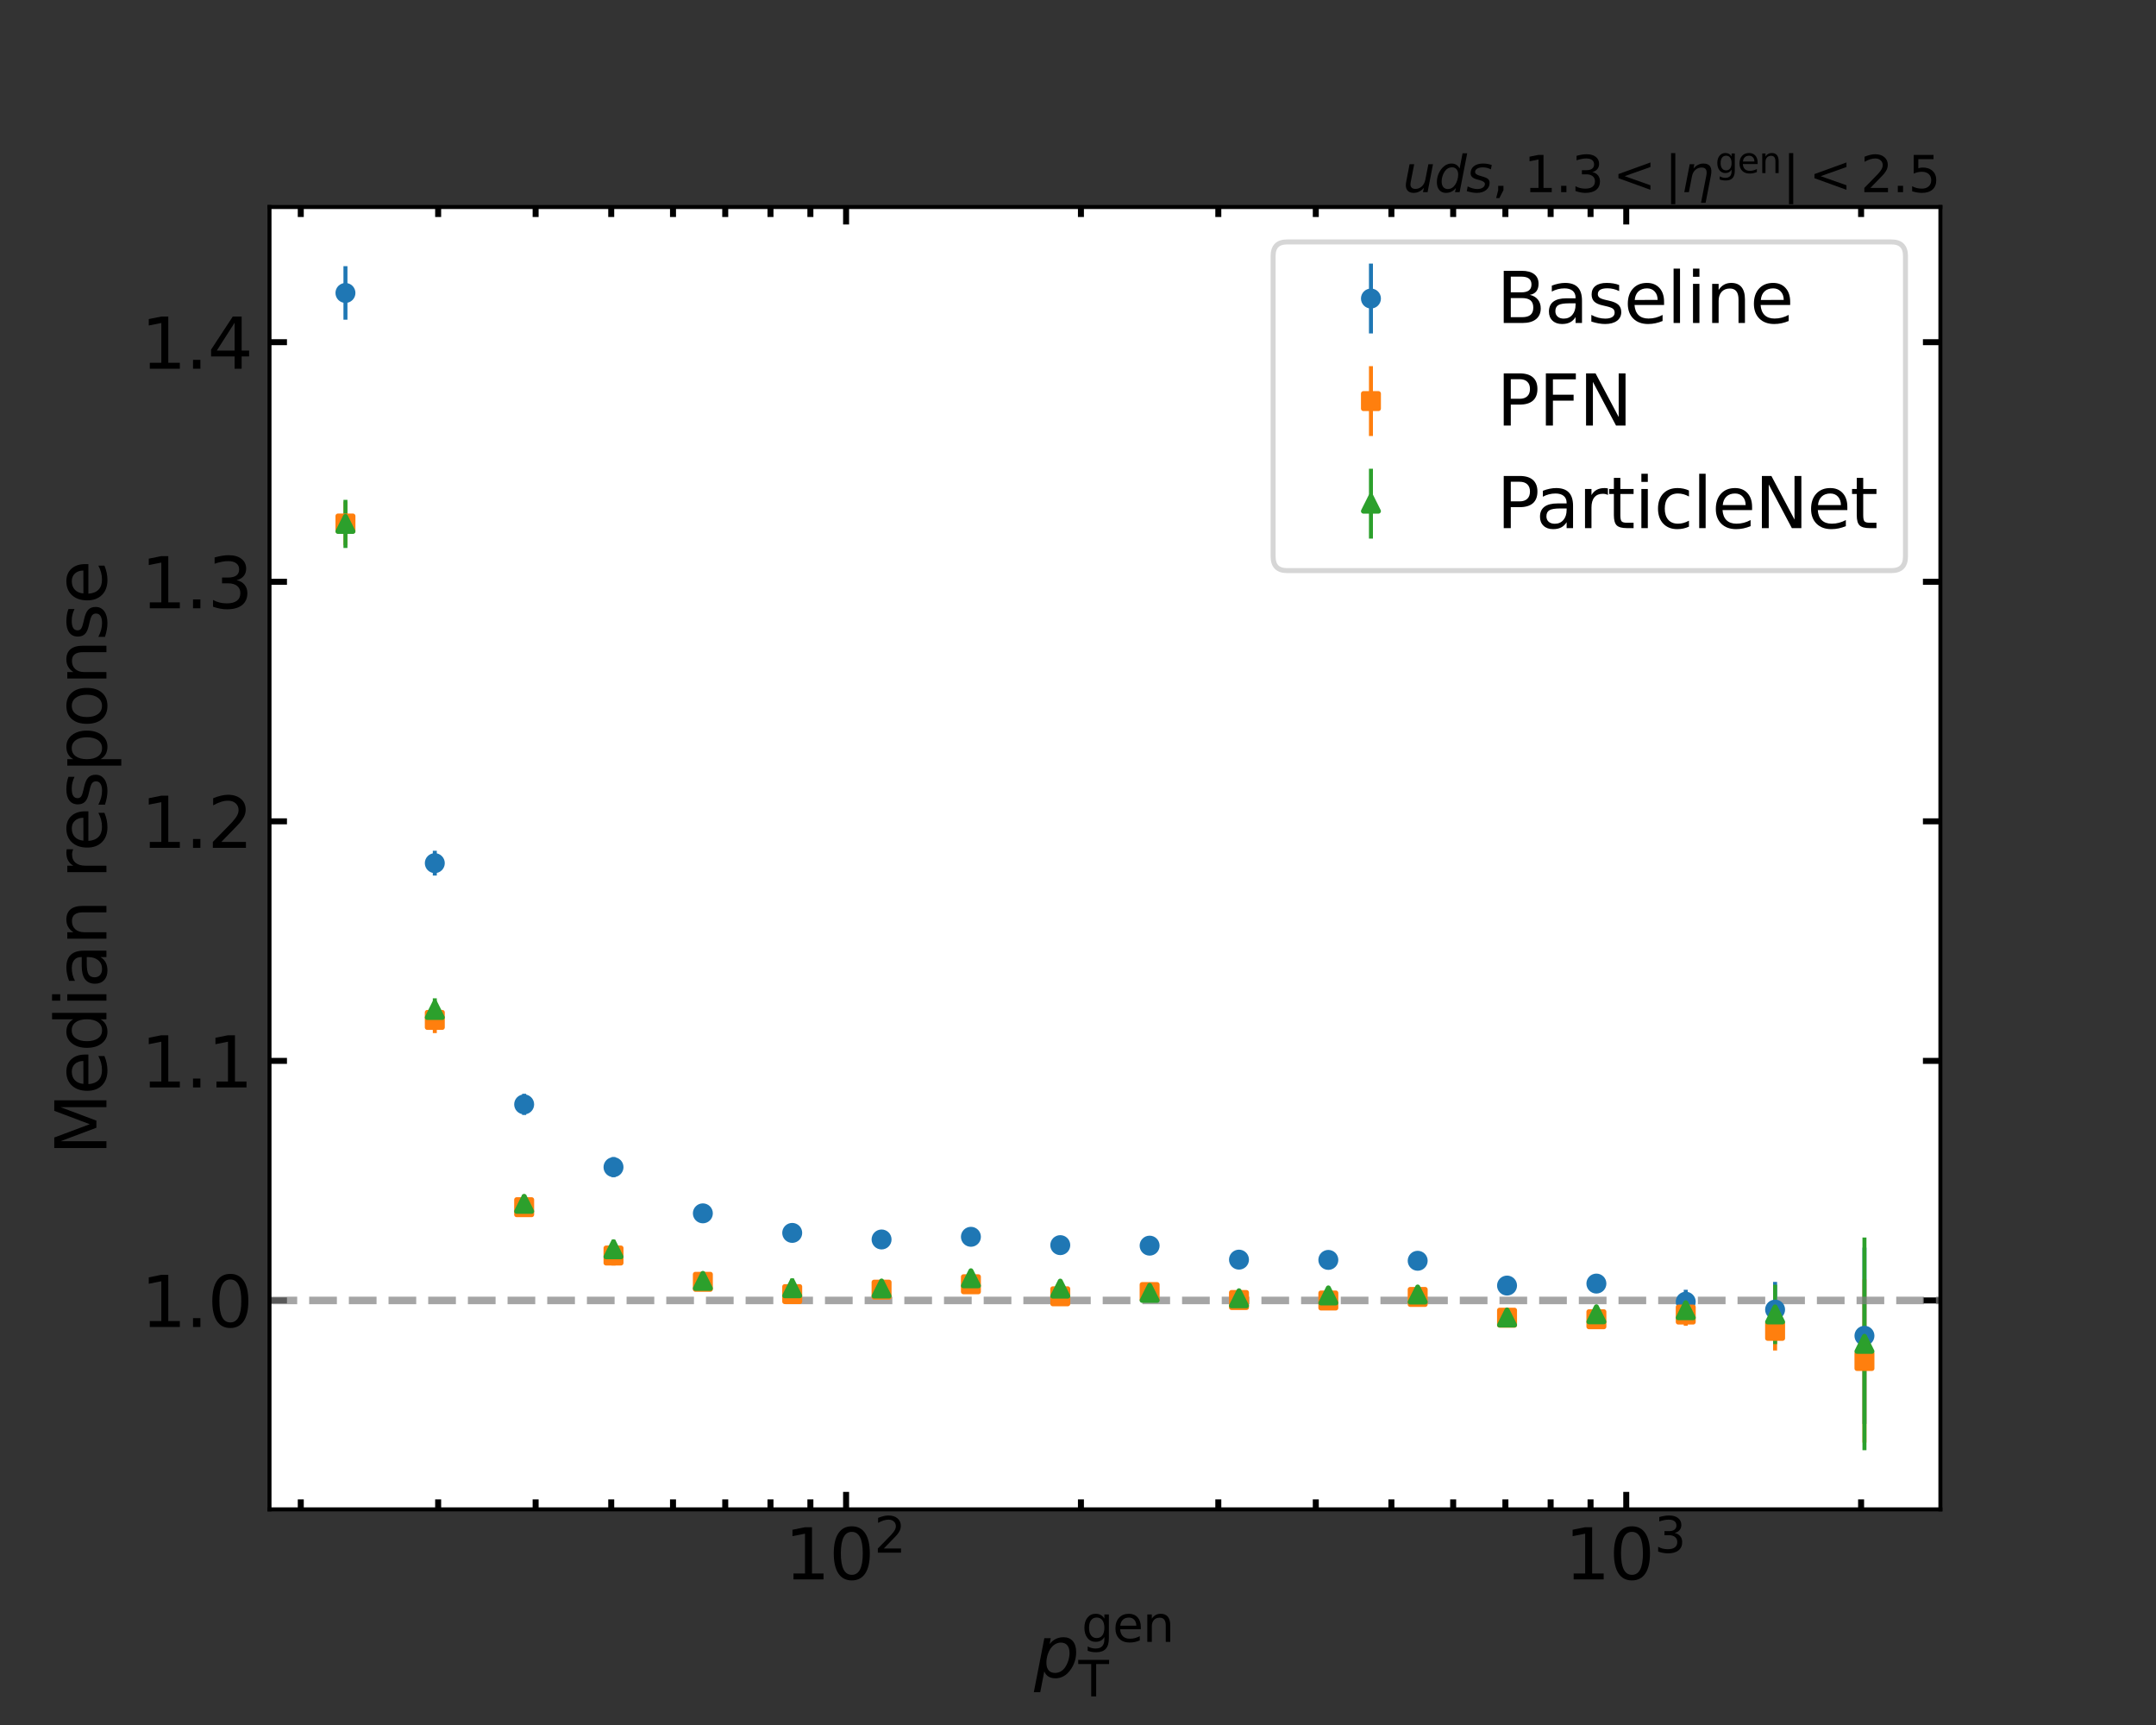 <?xml version="1.0" encoding="utf-8" standalone="no"?>
<!DOCTYPE svg PUBLIC "-//W3C//DTD SVG 1.1//EN"
  "http://www.w3.org/Graphics/SVG/1.1/DTD/svg11.dtd">
<svg xmlns:xlink="http://www.w3.org/1999/xlink" width="432pt" height="345.6pt" viewBox="0 0 432 345.6" xmlns="http://www.w3.org/2000/svg" version="1.1">
 <rect x="0" y="0" width="432" height="345.6" fill="#333333" stroke="none"/>
 <defs>
  <style type="text/css">*{stroke-linejoin: round; stroke-linecap: butt}</style>
 </defs>
 <g id="figure_1">
  <g id="patch_1">
   <path d="M 0 345.6 
L 432 345.6 
L 432 0 
L 0 0 
L 0 345.6 
z
" style="fill: none"/>
  </g>
  <g id="axes_1">
   <g id="patch_2">
    <path d="M 54 302.4 
L 388.8 302.4 
L 388.8 41.472 
L 54 41.472 
z
" style="fill: #ffffff"/>
   </g>
   <g id="matplotlib.axis_1">
    <g id="xtick_1">
     <g id="line2d_1">
      <defs>
       <path id="mab5af9b2ef" d="M 0 0 
L 0 -3.5 
" style="stroke: #000000; stroke-width: 1.2"/>
      </defs>
      <g>
       <use xlink:href="#mab5af9b2ef" x="169.531" y="302.4" style="stroke: #000000; stroke-width: 1.2"/>
      </g>
     </g>
     <g id="line2d_2">
      <defs>
       <path id="me9431f460a" d="M 0 0 
L 0 3.5 
" style="stroke: #000000; stroke-width: 1.2"/>
      </defs>
      <g>
       <use xlink:href="#me9431f460a" x="169.531" y="41.472" style="stroke: #000000; stroke-width: 1.2"/>
      </g>
     </g>
     <g id="text_1">
      <!-- $\mathdefault{10^{2}}$ -->
      <g transform="translate(157.211 316.538)scale(0.14 -0.14)">
       <defs>
        <path id="DejaVuSans-31" d="M 794 531 
L 1825 531 
L 1825 4091 
L 703 3866 
L 703 4441 
L 1819 4666 
L 2450 4666 
L 2450 531 
L 3481 531 
L 3481 0 
L 794 0 
L 794 531 
z
" transform="scale(0.016)"/>
        <path id="DejaVuSans-30" d="M 2034 4250 
Q 1547 4250 1301 3770 
Q 1056 3291 1056 2328 
Q 1056 1369 1301 889 
Q 1547 409 2034 409 
Q 2525 409 2770 889 
Q 3016 1369 3016 2328 
Q 3016 3291 2770 3770 
Q 2525 4250 2034 4250 
z
M 2034 4750 
Q 2819 4750 3233 4129 
Q 3647 3509 3647 2328 
Q 3647 1150 3233 529 
Q 2819 -91 2034 -91 
Q 1250 -91 836 529 
Q 422 1150 422 2328 
Q 422 3509 836 4129 
Q 1250 4750 2034 4750 
z
" transform="scale(0.016)"/>
        <path id="DejaVuSans-32" d="M 1228 531 
L 3431 531 
L 3431 0 
L 469 0 
L 469 531 
Q 828 903 1448 1529 
Q 2069 2156 2228 2338 
Q 2531 2678 2651 2914 
Q 2772 3150 2772 3378 
Q 2772 3750 2511 3984 
Q 2250 4219 1831 4219 
Q 1534 4219 1204 4116 
Q 875 4013 500 3803 
L 500 4441 
Q 881 4594 1212 4672 
Q 1544 4750 1819 4750 
Q 2544 4750 2975 4387 
Q 3406 4025 3406 3419 
Q 3406 3131 3298 2873 
Q 3191 2616 2906 2266 
Q 2828 2175 2409 1742 
Q 1991 1309 1228 531 
z
" transform="scale(0.016)"/>
       </defs>
       <use xlink:href="#DejaVuSans-31" transform="translate(0 0.766)"/>
       <use xlink:href="#DejaVuSans-30" transform="translate(63.623 0.766)"/>
       <use xlink:href="#DejaVuSans-32" transform="translate(128.203 39.047)scale(0.7)"/>
      </g>
     </g>
    </g>
    <g id="xtick_2">
     <g id="line2d_3">
      <g>
       <use xlink:href="#mab5af9b2ef" x="325.853" y="302.4" style="stroke: #000000; stroke-width: 1.2"/>
      </g>
     </g>
     <g id="line2d_4">
      <g>
       <use xlink:href="#me9431f460a" x="325.853" y="41.472" style="stroke: #000000; stroke-width: 1.2"/>
      </g>
     </g>
     <g id="text_2">
      <!-- $\mathdefault{10^{3}}$ -->
      <g transform="translate(313.533 316.538)scale(0.14 -0.14)">
       <defs>
        <path id="DejaVuSans-33" d="M 2597 2516 
Q 3050 2419 3304 2112 
Q 3559 1806 3559 1356 
Q 3559 666 3084 287 
Q 2609 -91 1734 -91 
Q 1441 -91 1130 -33 
Q 819 25 488 141 
L 488 750 
Q 750 597 1062 519 
Q 1375 441 1716 441 
Q 2309 441 2620 675 
Q 2931 909 2931 1356 
Q 2931 1769 2642 2001 
Q 2353 2234 1838 2234 
L 1294 2234 
L 1294 2753 
L 1863 2753 
Q 2328 2753 2575 2939 
Q 2822 3125 2822 3475 
Q 2822 3834 2567 4026 
Q 2313 4219 1838 4219 
Q 1578 4219 1281 4162 
Q 984 4106 628 3988 
L 628 4550 
Q 988 4650 1302 4700 
Q 1616 4750 1894 4750 
Q 2613 4750 3031 4423 
Q 3450 4097 3450 3541 
Q 3450 3153 3228 2886 
Q 3006 2619 2597 2516 
z
" transform="scale(0.016)"/>
       </defs>
       <use xlink:href="#DejaVuSans-31" transform="translate(0 0.766)"/>
       <use xlink:href="#DejaVuSans-30" transform="translate(63.623 0.766)"/>
       <use xlink:href="#DejaVuSans-33" transform="translate(128.203 39.047)scale(0.7)"/>
      </g>
     </g>
    </g>
    <g id="xtick_3">
     <g id="line2d_5">
      <defs>
       <path id="m646276a55e" d="M 0 0 
L 0 -2 
" style="stroke: #000000; stroke-width: 1.2"/>
      </defs>
      <g>
       <use xlink:href="#m646276a55e" x="60.266" y="302.4" style="stroke: #000000; stroke-width: 1.2"/>
      </g>
     </g>
     <g id="line2d_6">
      <defs>
       <path id="mfd177295c5" d="M 0 0 
L 0 2 
" style="stroke: #000000; stroke-width: 1.2"/>
      </defs>
      <g>
       <use xlink:href="#mfd177295c5" x="60.266" y="41.472" style="stroke: #000000; stroke-width: 1.2"/>
      </g>
     </g>
    </g>
    <g id="xtick_4">
     <g id="line2d_7">
      <g>
       <use xlink:href="#m646276a55e" x="87.793" y="302.4" style="stroke: #000000; stroke-width: 1.2"/>
      </g>
     </g>
     <g id="line2d_8">
      <g>
       <use xlink:href="#mfd177295c5" x="87.793" y="41.472" style="stroke: #000000; stroke-width: 1.2"/>
      </g>
     </g>
    </g>
    <g id="xtick_5">
     <g id="line2d_9">
      <g>
       <use xlink:href="#m646276a55e" x="107.324" y="302.4" style="stroke: #000000; stroke-width: 1.2"/>
      </g>
     </g>
     <g id="line2d_10">
      <g>
       <use xlink:href="#mfd177295c5" x="107.324" y="41.472" style="stroke: #000000; stroke-width: 1.2"/>
      </g>
     </g>
    </g>
    <g id="xtick_6">
     <g id="line2d_11">
      <g>
       <use xlink:href="#m646276a55e" x="122.473" y="302.4" style="stroke: #000000; stroke-width: 1.2"/>
      </g>
     </g>
     <g id="line2d_12">
      <g>
       <use xlink:href="#mfd177295c5" x="122.473" y="41.472" style="stroke: #000000; stroke-width: 1.2"/>
      </g>
     </g>
    </g>
    <g id="xtick_7">
     <g id="line2d_13">
      <g>
       <use xlink:href="#m646276a55e" x="134.851" y="302.4" style="stroke: #000000; stroke-width: 1.2"/>
      </g>
     </g>
     <g id="line2d_14">
      <g>
       <use xlink:href="#mfd177295c5" x="134.851" y="41.472" style="stroke: #000000; stroke-width: 1.2"/>
      </g>
     </g>
    </g>
    <g id="xtick_8">
     <g id="line2d_15">
      <g>
       <use xlink:href="#m646276a55e" x="145.316" y="302.4" style="stroke: #000000; stroke-width: 1.2"/>
      </g>
     </g>
     <g id="line2d_16">
      <g>
       <use xlink:href="#mfd177295c5" x="145.316" y="41.472" style="stroke: #000000; stroke-width: 1.2"/>
      </g>
     </g>
    </g>
    <g id="xtick_9">
     <g id="line2d_17">
      <g>
       <use xlink:href="#m646276a55e" x="154.382" y="302.4" style="stroke: #000000; stroke-width: 1.2"/>
      </g>
     </g>
     <g id="line2d_18">
      <g>
       <use xlink:href="#mfd177295c5" x="154.382" y="41.472" style="stroke: #000000; stroke-width: 1.2"/>
      </g>
     </g>
    </g>
    <g id="xtick_10">
     <g id="line2d_19">
      <g>
       <use xlink:href="#m646276a55e" x="162.378" y="302.4" style="stroke: #000000; stroke-width: 1.2"/>
      </g>
     </g>
     <g id="line2d_20">
      <g>
       <use xlink:href="#mfd177295c5" x="162.378" y="41.472" style="stroke: #000000; stroke-width: 1.2"/>
      </g>
     </g>
    </g>
    <g id="xtick_11">
     <g id="line2d_21">
      <g>
       <use xlink:href="#m646276a55e" x="216.588" y="302.4" style="stroke: #000000; stroke-width: 1.2"/>
      </g>
     </g>
     <g id="line2d_22">
      <g>
       <use xlink:href="#mfd177295c5" x="216.588" y="41.472" style="stroke: #000000; stroke-width: 1.2"/>
      </g>
     </g>
    </g>
    <g id="xtick_12">
     <g id="line2d_23">
      <g>
       <use xlink:href="#m646276a55e" x="244.115" y="302.4" style="stroke: #000000; stroke-width: 1.2"/>
      </g>
     </g>
     <g id="line2d_24">
      <g>
       <use xlink:href="#mfd177295c5" x="244.115" y="41.472" style="stroke: #000000; stroke-width: 1.2"/>
      </g>
     </g>
    </g>
    <g id="xtick_13">
     <g id="line2d_25">
      <g>
       <use xlink:href="#m646276a55e" x="263.646" y="302.4" style="stroke: #000000; stroke-width: 1.2"/>
      </g>
     </g>
     <g id="line2d_26">
      <g>
       <use xlink:href="#mfd177295c5" x="263.646" y="41.472" style="stroke: #000000; stroke-width: 1.2"/>
      </g>
     </g>
    </g>
    <g id="xtick_14">
     <g id="line2d_27">
      <g>
       <use xlink:href="#m646276a55e" x="278.795" y="302.4" style="stroke: #000000; stroke-width: 1.2"/>
      </g>
     </g>
     <g id="line2d_28">
      <g>
       <use xlink:href="#mfd177295c5" x="278.795" y="41.472" style="stroke: #000000; stroke-width: 1.2"/>
      </g>
     </g>
    </g>
    <g id="xtick_15">
     <g id="line2d_29">
      <g>
       <use xlink:href="#m646276a55e" x="291.173" y="302.4" style="stroke: #000000; stroke-width: 1.2"/>
      </g>
     </g>
     <g id="line2d_30">
      <g>
       <use xlink:href="#mfd177295c5" x="291.173" y="41.472" style="stroke: #000000; stroke-width: 1.2"/>
      </g>
     </g>
    </g>
    <g id="xtick_16">
     <g id="line2d_31">
      <g>
       <use xlink:href="#m646276a55e" x="301.638" y="302.4" style="stroke: #000000; stroke-width: 1.2"/>
      </g>
     </g>
     <g id="line2d_32">
      <g>
       <use xlink:href="#mfd177295c5" x="301.638" y="41.472" style="stroke: #000000; stroke-width: 1.2"/>
      </g>
     </g>
    </g>
    <g id="xtick_17">
     <g id="line2d_33">
      <g>
       <use xlink:href="#m646276a55e" x="310.704" y="302.4" style="stroke: #000000; stroke-width: 1.2"/>
      </g>
     </g>
     <g id="line2d_34">
      <g>
       <use xlink:href="#mfd177295c5" x="310.704" y="41.472" style="stroke: #000000; stroke-width: 1.2"/>
      </g>
     </g>
    </g>
    <g id="xtick_18">
     <g id="line2d_35">
      <g>
       <use xlink:href="#m646276a55e" x="318.7" y="302.4" style="stroke: #000000; stroke-width: 1.2"/>
      </g>
     </g>
     <g id="line2d_36">
      <g>
       <use xlink:href="#mfd177295c5" x="318.7" y="41.472" style="stroke: #000000; stroke-width: 1.2"/>
      </g>
     </g>
    </g>
    <g id="xtick_19">
     <g id="line2d_37">
      <g>
       <use xlink:href="#m646276a55e" x="372.91" y="302.4" style="stroke: #000000; stroke-width: 1.2"/>
      </g>
     </g>
     <g id="line2d_38">
      <g>
       <use xlink:href="#mfd177295c5" x="372.91" y="41.472" style="stroke: #000000; stroke-width: 1.2"/>
      </g>
     </g>
    </g>
    <g id="text_3">
     <!-- $p_\mathrm{T}^\mathrm{gen}$ -->
     <g transform="translate(207.19 336.049)scale(0.14 -0.14)">
      <defs>
       <path id="DejaVuSans-Oblique-70" d="M 3175 2156 
Q 3175 2616 2975 2859 
Q 2775 3103 2400 3103 
Q 2144 3103 1911 2972 
Q 1678 2841 1497 2591 
Q 1319 2344 1212 1994 
Q 1106 1644 1106 1300 
Q 1106 863 1306 627 
Q 1506 391 1875 391 
Q 2147 391 2380 519 
Q 2613 647 2778 891 
Q 2956 1147 3065 1494 
Q 3175 1841 3175 2156 
z
M 1394 2969 
Q 1625 3272 1939 3428 
Q 2253 3584 2638 3584 
Q 3175 3584 3472 3232 
Q 3769 2881 3769 2247 
Q 3769 1728 3584 1258 
Q 3400 788 3053 416 
Q 2822 169 2531 39 
Q 2241 -91 1919 -91 
Q 1547 -91 1294 64 
Q 1041 219 916 525 
L 556 -1331 
L -19 -1331 
L 922 3500 
L 1497 3500 
L 1394 2969 
z
" transform="scale(0.016)"/>
       <path id="DejaVuSans-67" d="M 2906 1791 
Q 2906 2416 2648 2759 
Q 2391 3103 1925 3103 
Q 1463 3103 1205 2759 
Q 947 2416 947 1791 
Q 947 1169 1205 825 
Q 1463 481 1925 481 
Q 2391 481 2648 825 
Q 2906 1169 2906 1791 
z
M 3481 434 
Q 3481 -459 3084 -895 
Q 2688 -1331 1869 -1331 
Q 1566 -1331 1297 -1286 
Q 1028 -1241 775 -1147 
L 775 -588 
Q 1028 -725 1275 -790 
Q 1522 -856 1778 -856 
Q 2344 -856 2625 -561 
Q 2906 -266 2906 331 
L 2906 616 
Q 2728 306 2450 153 
Q 2172 0 1784 0 
Q 1141 0 747 490 
Q 353 981 353 1791 
Q 353 2603 747 3093 
Q 1141 3584 1784 3584 
Q 2172 3584 2450 3431 
Q 2728 3278 2906 2969 
L 2906 3500 
L 3481 3500 
L 3481 434 
z
" transform="scale(0.016)"/>
       <path id="DejaVuSans-65" d="M 3597 1894 
L 3597 1613 
L 953 1613 
Q 991 1019 1311 708 
Q 1631 397 2203 397 
Q 2534 397 2845 478 
Q 3156 559 3463 722 
L 3463 178 
Q 3153 47 2828 -22 
Q 2503 -91 2169 -91 
Q 1331 -91 842 396 
Q 353 884 353 1716 
Q 353 2575 817 3079 
Q 1281 3584 2069 3584 
Q 2775 3584 3186 3129 
Q 3597 2675 3597 1894 
z
M 3022 2063 
Q 3016 2534 2758 2815 
Q 2500 3097 2075 3097 
Q 1594 3097 1305 2825 
Q 1016 2553 972 2059 
L 3022 2063 
z
" transform="scale(0.016)"/>
       <path id="DejaVuSans-6e" d="M 3513 2113 
L 3513 0 
L 2938 0 
L 2938 2094 
Q 2938 2591 2744 2837 
Q 2550 3084 2163 3084 
Q 1697 3084 1428 2787 
Q 1159 2491 1159 1978 
L 1159 0 
L 581 0 
L 581 3500 
L 1159 3500 
L 1159 2956 
Q 1366 3272 1645 3428 
Q 1925 3584 2291 3584 
Q 2894 3584 3203 3211 
Q 3513 2838 3513 2113 
z
" transform="scale(0.016)"/>
       <path id="DejaVuSans-54" d="M -19 4666 
L 3928 4666 
L 3928 4134 
L 2272 4134 
L 2272 0 
L 1638 0 
L 1638 4134 
L -19 4134 
L -19 4666 
z
" transform="scale(0.016)"/>
      </defs>
      <use xlink:href="#DejaVuSans-Oblique-70" transform="translate(0 0.052)"/>
      <use xlink:href="#DejaVuSans-67" transform="translate(68.126 50.8)scale(0.7)"/>
      <use xlink:href="#DejaVuSans-65" transform="translate(112.56 50.8)scale(0.7)"/>
      <use xlink:href="#DejaVuSans-6e" transform="translate(155.626 50.8)scale(0.7)"/>
      <use xlink:href="#DejaVuSans-54" transform="translate(63.477 -27.292)scale(0.7)"/>
     </g>
    </g>
   </g>
   <g id="matplotlib.axis_2">
    <g id="ytick_1">
     <g id="line2d_39">
      <defs>
       <path id="m4b237c7f0e" d="M 0 0 
L 3.5 0 
" style="stroke: #000000; stroke-width: 1.2"/>
      </defs>
      <g>
       <use xlink:href="#m4b237c7f0e" x="54" y="260.542" style="stroke: #000000; stroke-width: 1.2"/>
      </g>
     </g>
     <g id="line2d_40">
      <defs>
       <path id="m163d78e0f8" d="M 0 0 
L -3.5 0 
" style="stroke: #000000; stroke-width: 1.2"/>
      </defs>
      <g>
       <use xlink:href="#m163d78e0f8" x="388.8" y="260.542" style="stroke: #000000; stroke-width: 1.2"/>
      </g>
     </g>
     <g id="text_4">
      <!-- 1.0 -->
      <g transform="translate(28.236 265.861)scale(0.14 -0.14)">
       <defs>
        <path id="DejaVuSans-2e" d="M 684 794 
L 1344 794 
L 1344 0 
L 684 0 
L 684 794 
z
" transform="scale(0.016)"/>
       </defs>
       <use xlink:href="#DejaVuSans-31"/>
       <use xlink:href="#DejaVuSans-2e" x="63.623"/>
       <use xlink:href="#DejaVuSans-30" x="95.41"/>
      </g>
     </g>
    </g>
    <g id="ytick_2">
     <g id="line2d_41">
      <g>
       <use xlink:href="#m4b237c7f0e" x="54" y="212.546" style="stroke: #000000; stroke-width: 1.2"/>
      </g>
     </g>
     <g id="line2d_42">
      <g>
       <use xlink:href="#m163d78e0f8" x="388.8" y="212.546" style="stroke: #000000; stroke-width: 1.2"/>
      </g>
     </g>
     <g id="text_5">
      <!-- 1.1 -->
      <g transform="translate(28.236 217.865)scale(0.14 -0.14)">
       <use xlink:href="#DejaVuSans-31"/>
       <use xlink:href="#DejaVuSans-2e" x="63.623"/>
       <use xlink:href="#DejaVuSans-31" x="95.41"/>
      </g>
     </g>
    </g>
    <g id="ytick_3">
     <g id="line2d_43">
      <g>
       <use xlink:href="#m4b237c7f0e" x="54" y="164.549" style="stroke: #000000; stroke-width: 1.2"/>
      </g>
     </g>
     <g id="line2d_44">
      <g>
       <use xlink:href="#m163d78e0f8" x="388.8" y="164.549" style="stroke: #000000; stroke-width: 1.2"/>
      </g>
     </g>
     <g id="text_6">
      <!-- 1.2 -->
      <g transform="translate(28.236 169.868)scale(0.14 -0.14)">
       <use xlink:href="#DejaVuSans-31"/>
       <use xlink:href="#DejaVuSans-2e" x="63.623"/>
       <use xlink:href="#DejaVuSans-32" x="95.41"/>
      </g>
     </g>
    </g>
    <g id="ytick_4">
     <g id="line2d_45">
      <g>
       <use xlink:href="#m4b237c7f0e" x="54" y="116.553" style="stroke: #000000; stroke-width: 1.2"/>
      </g>
     </g>
     <g id="line2d_46">
      <g>
       <use xlink:href="#m163d78e0f8" x="388.8" y="116.553" style="stroke: #000000; stroke-width: 1.2"/>
      </g>
     </g>
     <g id="text_7">
      <!-- 1.3 -->
      <g transform="translate(28.236 121.872)scale(0.14 -0.14)">
       <use xlink:href="#DejaVuSans-31"/>
       <use xlink:href="#DejaVuSans-2e" x="63.623"/>
       <use xlink:href="#DejaVuSans-33" x="95.41"/>
      </g>
     </g>
    </g>
    <g id="ytick_5">
     <g id="line2d_47">
      <g>
       <use xlink:href="#m4b237c7f0e" x="54" y="68.557" style="stroke: #000000; stroke-width: 1.2"/>
      </g>
     </g>
     <g id="line2d_48">
      <g>
       <use xlink:href="#m163d78e0f8" x="388.8" y="68.557" style="stroke: #000000; stroke-width: 1.2"/>
      </g>
     </g>
     <g id="text_8">
      <!-- 1.4 -->
      <g transform="translate(28.236 73.875)scale(0.14 -0.14)">
       <defs>
        <path id="DejaVuSans-34" d="M 2419 4116 
L 825 1625 
L 2419 1625 
L 2419 4116 
z
M 2253 4666 
L 3047 4666 
L 3047 1625 
L 3713 1625 
L 3713 1100 
L 3047 1100 
L 3047 0 
L 2419 0 
L 2419 1100 
L 313 1100 
L 313 1709 
L 2253 4666 
z
" transform="scale(0.016)"/>
       </defs>
       <use xlink:href="#DejaVuSans-31"/>
       <use xlink:href="#DejaVuSans-2e" x="63.623"/>
       <use xlink:href="#DejaVuSans-34" x="95.41"/>
      </g>
     </g>
    </g>
    <g id="text_9">
     <!-- Median response -->
     <g transform="translate(21.324 231.413)rotate(-90)scale(0.14 -0.14)">
      <defs>
       <path id="DejaVuSans-4d" d="M 628 4666 
L 1569 4666 
L 2759 1491 
L 3956 4666 
L 4897 4666 
L 4897 0 
L 4281 0 
L 4281 4097 
L 3078 897 
L 2444 897 
L 1241 4097 
L 1241 0 
L 628 0 
L 628 4666 
z
" transform="scale(0.016)"/>
       <path id="DejaVuSans-64" d="M 2906 2969 
L 2906 4863 
L 3481 4863 
L 3481 0 
L 2906 0 
L 2906 525 
Q 2725 213 2448 61 
Q 2172 -91 1784 -91 
Q 1150 -91 751 415 
Q 353 922 353 1747 
Q 353 2572 751 3078 
Q 1150 3584 1784 3584 
Q 2172 3584 2448 3432 
Q 2725 3281 2906 2969 
z
M 947 1747 
Q 947 1113 1208 752 
Q 1469 391 1925 391 
Q 2381 391 2643 752 
Q 2906 1113 2906 1747 
Q 2906 2381 2643 2742 
Q 2381 3103 1925 3103 
Q 1469 3103 1208 2742 
Q 947 2381 947 1747 
z
" transform="scale(0.016)"/>
       <path id="DejaVuSans-69" d="M 603 3500 
L 1178 3500 
L 1178 0 
L 603 0 
L 603 3500 
z
M 603 4863 
L 1178 4863 
L 1178 4134 
L 603 4134 
L 603 4863 
z
" transform="scale(0.016)"/>
       <path id="DejaVuSans-61" d="M 2194 1759 
Q 1497 1759 1228 1600 
Q 959 1441 959 1056 
Q 959 750 1161 570 
Q 1363 391 1709 391 
Q 2188 391 2477 730 
Q 2766 1069 2766 1631 
L 2766 1759 
L 2194 1759 
z
M 3341 1997 
L 3341 0 
L 2766 0 
L 2766 531 
Q 2569 213 2275 61 
Q 1981 -91 1556 -91 
Q 1019 -91 701 211 
Q 384 513 384 1019 
Q 384 1609 779 1909 
Q 1175 2209 1959 2209 
L 2766 2209 
L 2766 2266 
Q 2766 2663 2505 2880 
Q 2244 3097 1772 3097 
Q 1472 3097 1187 3025 
Q 903 2953 641 2809 
L 641 3341 
Q 956 3463 1253 3523 
Q 1550 3584 1831 3584 
Q 2591 3584 2966 3190 
Q 3341 2797 3341 1997 
z
" transform="scale(0.016)"/>
       <path id="DejaVuSans-20" transform="scale(0.016)"/>
       <path id="DejaVuSans-72" d="M 2631 2963 
Q 2534 3019 2420 3045 
Q 2306 3072 2169 3072 
Q 1681 3072 1420 2755 
Q 1159 2438 1159 1844 
L 1159 0 
L 581 0 
L 581 3500 
L 1159 3500 
L 1159 2956 
Q 1341 3275 1631 3429 
Q 1922 3584 2338 3584 
Q 2397 3584 2469 3576 
Q 2541 3569 2628 3553 
L 2631 2963 
z
" transform="scale(0.016)"/>
       <path id="DejaVuSans-73" d="M 2834 3397 
L 2834 2853 
Q 2591 2978 2328 3040 
Q 2066 3103 1784 3103 
Q 1356 3103 1142 2972 
Q 928 2841 928 2578 
Q 928 2378 1081 2264 
Q 1234 2150 1697 2047 
L 1894 2003 
Q 2506 1872 2764 1633 
Q 3022 1394 3022 966 
Q 3022 478 2636 193 
Q 2250 -91 1575 -91 
Q 1294 -91 989 -36 
Q 684 19 347 128 
L 347 722 
Q 666 556 975 473 
Q 1284 391 1588 391 
Q 1994 391 2212 530 
Q 2431 669 2431 922 
Q 2431 1156 2273 1281 
Q 2116 1406 1581 1522 
L 1381 1569 
Q 847 1681 609 1914 
Q 372 2147 372 2553 
Q 372 3047 722 3315 
Q 1072 3584 1716 3584 
Q 2034 3584 2315 3537 
Q 2597 3491 2834 3397 
z
" transform="scale(0.016)"/>
       <path id="DejaVuSans-70" d="M 1159 525 
L 1159 -1331 
L 581 -1331 
L 581 3500 
L 1159 3500 
L 1159 2969 
Q 1341 3281 1617 3432 
Q 1894 3584 2278 3584 
Q 2916 3584 3314 3078 
Q 3713 2572 3713 1747 
Q 3713 922 3314 415 
Q 2916 -91 2278 -91 
Q 1894 -91 1617 61 
Q 1341 213 1159 525 
z
M 3116 1747 
Q 3116 2381 2855 2742 
Q 2594 3103 2138 3103 
Q 1681 3103 1420 2742 
Q 1159 2381 1159 1747 
Q 1159 1113 1420 752 
Q 1681 391 2138 391 
Q 2594 391 2855 752 
Q 3116 1113 3116 1747 
z
" transform="scale(0.016)"/>
       <path id="DejaVuSans-6f" d="M 1959 3097 
Q 1497 3097 1228 2736 
Q 959 2375 959 1747 
Q 959 1119 1226 758 
Q 1494 397 1959 397 
Q 2419 397 2687 759 
Q 2956 1122 2956 1747 
Q 2956 2369 2687 2733 
Q 2419 3097 1959 3097 
z
M 1959 3584 
Q 2709 3584 3137 3096 
Q 3566 2609 3566 1747 
Q 3566 888 3137 398 
Q 2709 -91 1959 -91 
Q 1206 -91 779 398 
Q 353 888 353 1747 
Q 353 2609 779 3096 
Q 1206 3584 1959 3584 
z
" transform="scale(0.016)"/>
      </defs>
      <use xlink:href="#DejaVuSans-4d"/>
      <use xlink:href="#DejaVuSans-65" x="86.279"/>
      <use xlink:href="#DejaVuSans-64" x="147.803"/>
      <use xlink:href="#DejaVuSans-69" x="211.279"/>
      <use xlink:href="#DejaVuSans-61" x="239.062"/>
      <use xlink:href="#DejaVuSans-6e" x="300.342"/>
      <use xlink:href="#DejaVuSans-20" x="363.721"/>
      <use xlink:href="#DejaVuSans-72" x="395.508"/>
      <use xlink:href="#DejaVuSans-65" x="434.371"/>
      <use xlink:href="#DejaVuSans-73" x="495.895"/>
      <use xlink:href="#DejaVuSans-70" x="547.994"/>
      <use xlink:href="#DejaVuSans-6f" x="611.471"/>
      <use xlink:href="#DejaVuSans-6e" x="672.652"/>
      <use xlink:href="#DejaVuSans-73" x="736.031"/>
      <use xlink:href="#DejaVuSans-65" x="788.131"/>
     </g>
    </g>
   </g>
   <g id="LineCollection_1">
    <path d="M 69.218 64.054 
L 69.218 53.332 
" clip-path="url(#pf7f8dad162)" style="fill: none; stroke: #1f77b4; stroke-width: 0.8"/>
    <path d="M 87.122 175.419 
L 87.122 170.444 
" clip-path="url(#pf7f8dad162)" style="fill: none; stroke: #1f77b4; stroke-width: 0.8"/>
    <path d="M 105.026 223.387 
L 105.026 219.133 
" clip-path="url(#pf7f8dad162)" style="fill: none; stroke: #1f77b4; stroke-width: 0.8"/>
    <path d="M 122.929 235.837 
L 122.929 231.834 
" clip-path="url(#pf7f8dad162)" style="fill: none; stroke: #1f77b4; stroke-width: 0.8"/>
    <path d="M 140.833 244.686 
L 140.833 241.496 
" clip-path="url(#pf7f8dad162)" style="fill: none; stroke: #1f77b4; stroke-width: 0.8"/>
    <path d="M 158.737 248.185 
L 158.737 245.834 
" clip-path="url(#pf7f8dad162)" style="fill: none; stroke: #1f77b4; stroke-width: 0.8"/>
    <path d="M 176.641 249.491 
L 176.641 247.159 
" clip-path="url(#pf7f8dad162)" style="fill: none; stroke: #1f77b4; stroke-width: 0.8"/>
    <path d="M 194.544 248.982 
L 194.544 246.599 
" clip-path="url(#pf7f8dad162)" style="fill: none; stroke: #1f77b4; stroke-width: 0.8"/>
    <path d="M 212.448 250.349 
L 212.448 248.573 
" clip-path="url(#pf7f8dad162)" style="fill: none; stroke: #1f77b4; stroke-width: 0.8"/>
    <path d="M 230.352 250.376 
L 230.352 248.752 
" clip-path="url(#pf7f8dad162)" style="fill: none; stroke: #1f77b4; stroke-width: 0.8"/>
    <path d="M 248.256 253.069 
L 248.256 251.663 
" clip-path="url(#pf7f8dad162)" style="fill: none; stroke: #1f77b4; stroke-width: 0.8"/>
    <path d="M 266.159 253.218 
L 266.159 251.62 
" clip-path="url(#pf7f8dad162)" style="fill: none; stroke: #1f77b4; stroke-width: 0.8"/>
    <path d="M 284.063 253.301 
L 284.063 251.884 
" clip-path="url(#pf7f8dad162)" style="fill: none; stroke: #1f77b4; stroke-width: 0.8"/>
    <path d="M 301.967 258.485 
L 301.967 256.638 
" clip-path="url(#pf7f8dad162)" style="fill: none; stroke: #1f77b4; stroke-width: 0.8"/>
    <path d="M 319.871 258.794 
L 319.871 255.531 
" clip-path="url(#pf7f8dad162)" style="fill: none; stroke: #1f77b4; stroke-width: 0.8"/>
    <path d="M 337.774 263.192 
L 337.774 258.4 
" clip-path="url(#pf7f8dad162)" style="fill: none; stroke: #1f77b4; stroke-width: 0.8"/>
    <path d="M 355.678 267.923 
L 355.678 256.826 
" clip-path="url(#pf7f8dad162)" style="fill: none; stroke: #1f77b4; stroke-width: 0.8"/>
    <path d="M 373.582 285.275 
L 373.582 249.966 
" clip-path="url(#pf7f8dad162)" style="fill: none; stroke: #1f77b4; stroke-width: 0.8"/>
    <path clip-path="url(#pf7f8dad162)" style="fill: none; stroke: #1f77b4; stroke-width: 0.8"/>
   </g>
   <g id="LineCollection_2">
    <path d="M 69.218 109.246 
L 69.218 100.524 
" clip-path="url(#pf7f8dad162)" style="fill: none; stroke: #ff7f0e; stroke-width: 0.8"/>
    <path d="M 87.122 206.983 
L 87.122 201.689 
" clip-path="url(#pf7f8dad162)" style="fill: none; stroke: #ff7f0e; stroke-width: 0.8"/>
    <path d="M 105.026 243.623 
L 105.026 240.091 
" clip-path="url(#pf7f8dad162)" style="fill: none; stroke: #ff7f0e; stroke-width: 0.8"/>
    <path d="M 122.929 253.536 
L 122.929 249.543 
" clip-path="url(#pf7f8dad162)" style="fill: none; stroke: #ff7f0e; stroke-width: 0.8"/>
    <path d="M 140.833 258.104 
L 140.833 255.51 
" clip-path="url(#pf7f8dad162)" style="fill: none; stroke: #ff7f0e; stroke-width: 0.8"/>
    <path d="M 158.737 260.521 
L 158.737 258.026 
" clip-path="url(#pf7f8dad162)" style="fill: none; stroke: #ff7f0e; stroke-width: 0.8"/>
    <path d="M 176.641 259.279 
L 176.641 257.48 
" clip-path="url(#pf7f8dad162)" style="fill: none; stroke: #ff7f0e; stroke-width: 0.8"/>
    <path d="M 194.544 258.49 
L 194.544 256.108 
" clip-path="url(#pf7f8dad162)" style="fill: none; stroke: #ff7f0e; stroke-width: 0.8"/>
    <path d="M 212.448 260.589 
L 212.448 258.833 
" clip-path="url(#pf7f8dad162)" style="fill: none; stroke: #ff7f0e; stroke-width: 0.8"/>
    <path d="M 230.352 259.65 
L 230.352 258.08 
" clip-path="url(#pf7f8dad162)" style="fill: none; stroke: #ff7f0e; stroke-width: 0.8"/>
    <path d="M 248.256 261.001 
L 248.256 259.909 
" clip-path="url(#pf7f8dad162)" style="fill: none; stroke: #ff7f0e; stroke-width: 0.8"/>
    <path d="M 266.159 261.311 
L 266.159 259.79 
" clip-path="url(#pf7f8dad162)" style="fill: none; stroke: #ff7f0e; stroke-width: 0.8"/>
    <path d="M 284.063 260.509 
L 284.063 259.164 
" clip-path="url(#pf7f8dad162)" style="fill: none; stroke: #ff7f0e; stroke-width: 0.8"/>
    <path d="M 301.967 264.868 
L 301.967 263.124 
" clip-path="url(#pf7f8dad162)" style="fill: none; stroke: #ff7f0e; stroke-width: 0.8"/>
    <path d="M 319.871 265.779 
L 319.871 262.83 
" clip-path="url(#pf7f8dad162)" style="fill: none; stroke: #ff7f0e; stroke-width: 0.8"/>
    <path d="M 337.774 265.62 
L 337.774 261.112 
" clip-path="url(#pf7f8dad162)" style="fill: none; stroke: #ff7f0e; stroke-width: 0.8"/>
    <path d="M 355.678 270.572 
L 355.678 262.689 
" clip-path="url(#pf7f8dad162)" style="fill: none; stroke: #ff7f0e; stroke-width: 0.8"/>
    <path d="M 373.582 289.008 
L 373.582 256.327 
" clip-path="url(#pf7f8dad162)" style="fill: none; stroke: #ff7f0e; stroke-width: 0.8"/>
    <path clip-path="url(#pf7f8dad162)" style="fill: none; stroke: #ff7f0e; stroke-width: 0.8"/>
   </g>
   <g id="LineCollection_3">
    <path d="M 69.218 109.78 
L 69.218 100.139 
" clip-path="url(#pf7f8dad162)" style="fill: none; stroke: #2ca02c; stroke-width: 0.8"/>
    <path d="M 87.122 204.68 
L 87.122 200.013 
" clip-path="url(#pf7f8dad162)" style="fill: none; stroke: #2ca02c; stroke-width: 0.8"/>
    <path d="M 105.026 243.012 
L 105.026 239.359 
" clip-path="url(#pf7f8dad162)" style="fill: none; stroke: #2ca02c; stroke-width: 0.8"/>
    <path d="M 122.929 252.169 
L 122.929 248.405 
" clip-path="url(#pf7f8dad162)" style="fill: none; stroke: #2ca02c; stroke-width: 0.8"/>
    <path d="M 140.833 258.423 
L 140.833 254.825 
" clip-path="url(#pf7f8dad162)" style="fill: none; stroke: #2ca02c; stroke-width: 0.8"/>
    <path d="M 158.737 260.034 
L 158.737 256.156 
" clip-path="url(#pf7f8dad162)" style="fill: none; stroke: #2ca02c; stroke-width: 0.8"/>
    <path d="M 176.641 259.764 
L 176.641 256.533 
" clip-path="url(#pf7f8dad162)" style="fill: none; stroke: #2ca02c; stroke-width: 0.8"/>
    <path d="M 194.544 256.993 
L 194.544 255.207 
" clip-path="url(#pf7f8dad162)" style="fill: none; stroke: #2ca02c; stroke-width: 0.8"/>
    <path d="M 212.448 258.959 
L 212.448 257.387 
" clip-path="url(#pf7f8dad162)" style="fill: none; stroke: #2ca02c; stroke-width: 0.8"/>
    <path d="M 230.352 259.83 
L 230.352 258.22 
" clip-path="url(#pf7f8dad162)" style="fill: none; stroke: #2ca02c; stroke-width: 0.8"/>
    <path d="M 248.256 260.602 
L 248.256 259.608 
" clip-path="url(#pf7f8dad162)" style="fill: none; stroke: #2ca02c; stroke-width: 0.8"/>
    <path d="M 266.159 260.099 
L 266.159 258.966 
" clip-path="url(#pf7f8dad162)" style="fill: none; stroke: #2ca02c; stroke-width: 0.8"/>
    <path d="M 284.063 260.094 
L 284.063 258.61 
" clip-path="url(#pf7f8dad162)" style="fill: none; stroke: #2ca02c; stroke-width: 0.8"/>
    <path d="M 301.967 264.919 
L 301.967 262.998 
" clip-path="url(#pf7f8dad162)" style="fill: none; stroke: #2ca02c; stroke-width: 0.8"/>
    <path d="M 319.871 264.293 
L 319.871 262.328 
" clip-path="url(#pf7f8dad162)" style="fill: none; stroke: #2ca02c; stroke-width: 0.8"/>
    <path d="M 337.774 264.719 
L 337.774 260.284 
" clip-path="url(#pf7f8dad162)" style="fill: none; stroke: #2ca02c; stroke-width: 0.8"/>
    <path d="M 355.678 269.295 
L 355.678 257.386 
" clip-path="url(#pf7f8dad162)" style="fill: none; stroke: #2ca02c; stroke-width: 0.8"/>
    <path d="M 373.582 290.54 
L 373.582 247.93 
" clip-path="url(#pf7f8dad162)" style="fill: none; stroke: #2ca02c; stroke-width: 0.8"/>
    <path clip-path="url(#pf7f8dad162)" style="fill: none; stroke: #2ca02c; stroke-width: 0.8"/>
   </g>
   <g id="line2d_49">
    <path d="M 54 260.542 
L 388.8 260.542 
" clip-path="url(#pf7f8dad162)" style="fill: none; stroke-dasharray: 5.55,2.4; stroke-dashoffset: 0; stroke: #808080; stroke-opacity: 0.7; stroke-width: 1.5"/>
   </g>
   <g id="line2d_50">
    <defs>
     <path id="mc51a242121" d="M 0 1.5 
C 0.398 1.5 0.779 1.342 1.061 1.061 
C 1.342 0.779 1.5 0.398 1.5 0 
C 1.5 -0.398 1.342 -0.779 1.061 -1.061 
C 0.779 -1.342 0.398 -1.5 0 -1.5 
C -0.398 -1.5 -0.779 -1.342 -1.061 -1.061 
C -1.342 -0.779 -1.5 -0.398 -1.5 0 
C -1.5 0.398 -1.342 0.779 -1.061 1.061 
C -0.779 1.342 -0.398 1.5 0 1.5 
z
" style="stroke: #1f77b4"/>
    </defs>
    <g clip-path="url(#pf7f8dad162)">
     <use xlink:href="#mc51a242121" x="69.218" y="58.693" style="fill: #1f77b4; stroke: #1f77b4"/>
     <use xlink:href="#mc51a242121" x="87.122" y="172.931" style="fill: #1f77b4; stroke: #1f77b4"/>
     <use xlink:href="#mc51a242121" x="105.026" y="221.26" style="fill: #1f77b4; stroke: #1f77b4"/>
     <use xlink:href="#mc51a242121" x="122.929" y="233.835" style="fill: #1f77b4; stroke: #1f77b4"/>
     <use xlink:href="#mc51a242121" x="140.833" y="243.091" style="fill: #1f77b4; stroke: #1f77b4"/>
     <use xlink:href="#mc51a242121" x="158.737" y="247.009" style="fill: #1f77b4; stroke: #1f77b4"/>
     <use xlink:href="#mc51a242121" x="176.641" y="248.325" style="fill: #1f77b4; stroke: #1f77b4"/>
     <use xlink:href="#mc51a242121" x="194.544" y="247.791" style="fill: #1f77b4; stroke: #1f77b4"/>
     <use xlink:href="#mc51a242121" x="212.448" y="249.461" style="fill: #1f77b4; stroke: #1f77b4"/>
     <use xlink:href="#mc51a242121" x="230.352" y="249.564" style="fill: #1f77b4; stroke: #1f77b4"/>
     <use xlink:href="#mc51a242121" x="248.256" y="252.366" style="fill: #1f77b4; stroke: #1f77b4"/>
     <use xlink:href="#mc51a242121" x="266.159" y="252.419" style="fill: #1f77b4; stroke: #1f77b4"/>
     <use xlink:href="#mc51a242121" x="284.063" y="252.593" style="fill: #1f77b4; stroke: #1f77b4"/>
     <use xlink:href="#mc51a242121" x="301.967" y="257.561" style="fill: #1f77b4; stroke: #1f77b4"/>
     <use xlink:href="#mc51a242121" x="319.871" y="257.163" style="fill: #1f77b4; stroke: #1f77b4"/>
     <use xlink:href="#mc51a242121" x="337.774" y="260.796" style="fill: #1f77b4; stroke: #1f77b4"/>
     <use xlink:href="#mc51a242121" x="355.678" y="262.375" style="fill: #1f77b4; stroke: #1f77b4"/>
     <use xlink:href="#mc51a242121" x="373.582" y="267.621" style="fill: #1f77b4; stroke: #1f77b4"/>
    </g>
   </g>
   <g id="line2d_51">
    <defs>
     <path id="m72588d4c2b" d="M -1.5 1.5 
L 1.5 1.5 
L 1.5 -1.5 
L -1.5 -1.5 
z
" style="stroke: #ff7f0e; stroke-linejoin: miter"/>
    </defs>
    <g clip-path="url(#pf7f8dad162)">
     <use xlink:href="#m72588d4c2b" x="69.218" y="104.885" style="fill: #ff7f0e; stroke: #ff7f0e; stroke-linejoin: miter"/>
     <use xlink:href="#m72588d4c2b" x="87.122" y="204.336" style="fill: #ff7f0e; stroke: #ff7f0e; stroke-linejoin: miter"/>
     <use xlink:href="#m72588d4c2b" x="105.026" y="241.857" style="fill: #ff7f0e; stroke: #ff7f0e; stroke-linejoin: miter"/>
     <use xlink:href="#m72588d4c2b" x="122.929" y="251.54" style="fill: #ff7f0e; stroke: #ff7f0e; stroke-linejoin: miter"/>
     <use xlink:href="#m72588d4c2b" x="140.833" y="256.807" style="fill: #ff7f0e; stroke: #ff7f0e; stroke-linejoin: miter"/>
     <use xlink:href="#m72588d4c2b" x="158.737" y="259.273" style="fill: #ff7f0e; stroke: #ff7f0e; stroke-linejoin: miter"/>
     <use xlink:href="#m72588d4c2b" x="176.641" y="258.38" style="fill: #ff7f0e; stroke: #ff7f0e; stroke-linejoin: miter"/>
     <use xlink:href="#m72588d4c2b" x="194.544" y="257.299" style="fill: #ff7f0e; stroke: #ff7f0e; stroke-linejoin: miter"/>
     <use xlink:href="#m72588d4c2b" x="212.448" y="259.711" style="fill: #ff7f0e; stroke: #ff7f0e; stroke-linejoin: miter"/>
     <use xlink:href="#m72588d4c2b" x="230.352" y="258.865" style="fill: #ff7f0e; stroke: #ff7f0e; stroke-linejoin: miter"/>
     <use xlink:href="#m72588d4c2b" x="248.256" y="260.455" style="fill: #ff7f0e; stroke: #ff7f0e; stroke-linejoin: miter"/>
     <use xlink:href="#m72588d4c2b" x="266.159" y="260.55" style="fill: #ff7f0e; stroke: #ff7f0e; stroke-linejoin: miter"/>
     <use xlink:href="#m72588d4c2b" x="284.063" y="259.837" style="fill: #ff7f0e; stroke: #ff7f0e; stroke-linejoin: miter"/>
     <use xlink:href="#m72588d4c2b" x="301.967" y="263.996" style="fill: #ff7f0e; stroke: #ff7f0e; stroke-linejoin: miter"/>
     <use xlink:href="#m72588d4c2b" x="319.871" y="264.305" style="fill: #ff7f0e; stroke: #ff7f0e; stroke-linejoin: miter"/>
     <use xlink:href="#m72588d4c2b" x="337.774" y="263.366" style="fill: #ff7f0e; stroke: #ff7f0e; stroke-linejoin: miter"/>
     <use xlink:href="#m72588d4c2b" x="355.678" y="266.63" style="fill: #ff7f0e; stroke: #ff7f0e; stroke-linejoin: miter"/>
     <use xlink:href="#m72588d4c2b" x="373.582" y="272.668" style="fill: #ff7f0e; stroke: #ff7f0e; stroke-linejoin: miter"/>
    </g>
   </g>
   <g id="line2d_52">
    <defs>
     <path id="m3e9516d557" d="M 0 -1.5 
L -1.5 1.5 
L 1.5 1.5 
z
" style="stroke: #2ca02c; stroke-linejoin: miter"/>
    </defs>
    <g clip-path="url(#pf7f8dad162)">
     <use xlink:href="#m3e9516d557" x="69.218" y="104.96" style="fill: #2ca02c; stroke: #2ca02c; stroke-linejoin: miter"/>
     <use xlink:href="#m3e9516d557" x="87.122" y="202.346" style="fill: #2ca02c; stroke: #2ca02c; stroke-linejoin: miter"/>
     <use xlink:href="#m3e9516d557" x="105.026" y="241.185" style="fill: #2ca02c; stroke: #2ca02c; stroke-linejoin: miter"/>
     <use xlink:href="#m3e9516d557" x="122.929" y="250.287" style="fill: #2ca02c; stroke: #2ca02c; stroke-linejoin: miter"/>
     <use xlink:href="#m3e9516d557" x="140.833" y="256.624" style="fill: #2ca02c; stroke: #2ca02c; stroke-linejoin: miter"/>
     <use xlink:href="#m3e9516d557" x="158.737" y="258.095" style="fill: #2ca02c; stroke: #2ca02c; stroke-linejoin: miter"/>
     <use xlink:href="#m3e9516d557" x="176.641" y="258.149" style="fill: #2ca02c; stroke: #2ca02c; stroke-linejoin: miter"/>
     <use xlink:href="#m3e9516d557" x="194.544" y="256.1" style="fill: #2ca02c; stroke: #2ca02c; stroke-linejoin: miter"/>
     <use xlink:href="#m3e9516d557" x="212.448" y="258.173" style="fill: #2ca02c; stroke: #2ca02c; stroke-linejoin: miter"/>
     <use xlink:href="#m3e9516d557" x="230.352" y="259.025" style="fill: #2ca02c; stroke: #2ca02c; stroke-linejoin: miter"/>
     <use xlink:href="#m3e9516d557" x="248.256" y="260.105" style="fill: #2ca02c; stroke: #2ca02c; stroke-linejoin: miter"/>
     <use xlink:href="#m3e9516d557" x="266.159" y="259.533" style="fill: #2ca02c; stroke: #2ca02c; stroke-linejoin: miter"/>
     <use xlink:href="#m3e9516d557" x="284.063" y="259.352" style="fill: #2ca02c; stroke: #2ca02c; stroke-linejoin: miter"/>
     <use xlink:href="#m3e9516d557" x="301.967" y="263.958" style="fill: #2ca02c; stroke: #2ca02c; stroke-linejoin: miter"/>
     <use xlink:href="#m3e9516d557" x="319.871" y="263.311" style="fill: #2ca02c; stroke: #2ca02c; stroke-linejoin: miter"/>
     <use xlink:href="#m3e9516d557" x="337.774" y="262.502" style="fill: #2ca02c; stroke: #2ca02c; stroke-linejoin: miter"/>
     <use xlink:href="#m3e9516d557" x="355.678" y="263.34" style="fill: #2ca02c; stroke: #2ca02c; stroke-linejoin: miter"/>
     <use xlink:href="#m3e9516d557" x="373.582" y="269.235" style="fill: #2ca02c; stroke: #2ca02c; stroke-linejoin: miter"/>
    </g>
   </g>
   <g id="patch_3">
    <path d="M 54 302.4 
L 54 41.472 
" style="fill: none; stroke: #000000; stroke-width: 0.8; stroke-linejoin: miter; stroke-linecap: square"/>
   </g>
   <g id="patch_4">
    <path d="M 388.8 302.4 
L 388.8 41.472 
" style="fill: none; stroke: #000000; stroke-width: 0.8; stroke-linejoin: miter; stroke-linecap: square"/>
   </g>
   <g id="patch_5">
    <path d="M 54 302.4 
L 388.8 302.4 
" style="fill: none; stroke: #000000; stroke-width: 0.8; stroke-linejoin: miter; stroke-linecap: square"/>
   </g>
   <g id="patch_6">
    <path d="M 54 41.472 
L 388.8 41.472 
" style="fill: none; stroke: #000000; stroke-width: 0.8; stroke-linejoin: miter; stroke-linecap: square"/>
   </g>
   <g id="text_10">
    <!-- $uds$, $1.3 &lt; |\eta^\mathrm{gen}| &lt; 2.5$ -->
    <g transform="translate(281.1 38.55)scale(0.1 -0.1)">
     <defs>
      <path id="DejaVuSans-Oblique-75" d="M 428 1388 
L 838 3500 
L 1416 3500 
L 1006 1409 
Q 975 1256 961 1147 
Q 947 1038 947 966 
Q 947 700 1109 554 
Q 1272 409 1569 409 
Q 2031 409 2368 721 
Q 2706 1034 2809 1563 
L 3194 3500 
L 3769 3500 
L 3091 0 
L 2516 0 
L 2631 550 
Q 2388 244 2052 76 
Q 1716 -91 1338 -91 
Q 878 -91 622 161 
Q 366 413 366 863 
Q 366 956 381 1097 
Q 397 1238 428 1388 
z
" transform="scale(0.016)"/>
      <path id="DejaVuSans-Oblique-64" d="M 2675 525 
Q 2444 222 2128 65 
Q 1813 -91 1428 -91 
Q 903 -91 598 267 
Q 294 625 294 1247 
Q 294 1766 478 2236 
Q 663 2706 1013 3078 
Q 1244 3325 1534 3454 
Q 1825 3584 2144 3584 
Q 2481 3584 2739 3421 
Q 2997 3259 3138 2956 
L 3513 4863 
L 4091 4863 
L 3144 0 
L 2566 0 
L 2675 525 
z
M 891 1350 
Q 891 897 1095 644 
Q 1300 391 1663 391 
Q 1931 391 2161 520 
Q 2391 650 2566 903 
Q 2750 1166 2856 1509 
Q 2963 1853 2963 2188 
Q 2963 2622 2758 2865 
Q 2553 3109 2194 3109 
Q 1922 3109 1687 2981 
Q 1453 2853 1288 2613 
Q 1106 2353 998 2009 
Q 891 1666 891 1350 
z
" transform="scale(0.016)"/>
      <path id="DejaVuSans-Oblique-73" d="M 3200 3397 
L 3091 2853 
Q 2863 2978 2609 3040 
Q 2356 3103 2088 3103 
Q 1634 3103 1373 2948 
Q 1113 2794 1113 2528 
Q 1113 2219 1719 2053 
Q 1766 2041 1788 2034 
L 1972 1978 
Q 2547 1819 2739 1644 
Q 2931 1469 2931 1166 
Q 2931 609 2489 259 
Q 2047 -91 1331 -91 
Q 1053 -91 747 -37 
Q 441 16 72 128 
L 184 722 
Q 500 559 806 475 
Q 1113 391 1394 391 
Q 1816 391 2080 572 
Q 2344 753 2344 1031 
Q 2344 1331 1650 1516 
L 1591 1531 
L 1394 1581 
Q 956 1697 753 1886 
Q 550 2075 550 2369 
Q 550 2928 970 3256 
Q 1391 3584 2113 3584 
Q 2397 3584 2667 3537 
Q 2938 3491 3200 3397 
z
" transform="scale(0.016)"/>
      <path id="DejaVuSans-2c" d="M 750 794 
L 1409 794 
L 1409 256 
L 897 -744 
L 494 -744 
L 750 256 
L 750 794 
z
" transform="scale(0.016)"/>
      <path id="DejaVuSans-3c" d="M 4684 3150 
L 1459 2003 
L 4684 863 
L 4684 294 
L 678 1747 
L 678 2266 
L 4684 3719 
L 4684 3150 
z
" transform="scale(0.016)"/>
      <path id="DejaVuSans-7c" d="M 1344 4891 
L 1344 -1509 
L 813 -1509 
L 813 4891 
L 1344 4891 
z
" transform="scale(0.016)"/>
      <path id="DejaVuSans-Oblique-3b7" d="M 3703 2113 
L 3034 -1331 
L 2459 -1331 
L 3125 2094 
Q 3222 2591 3075 2838 
Q 2931 3084 2544 3084 
Q 2078 3084 1750 2788 
Q 1425 2491 1325 1978 
L 941 0 
L 363 0 
L 1044 3500 
L 1622 3500 
L 1516 2956 
Q 1781 3272 2094 3428 
Q 2403 3584 2769 3584 
Q 3372 3584 3609 3213 
Q 3844 2838 3703 2113 
z
" transform="scale(0.016)"/>
      <path id="DejaVuSans-35" d="M 691 4666 
L 3169 4666 
L 3169 4134 
L 1269 4134 
L 1269 2991 
Q 1406 3038 1543 3061 
Q 1681 3084 1819 3084 
Q 2600 3084 3056 2656 
Q 3513 2228 3513 1497 
Q 3513 744 3044 326 
Q 2575 -91 1722 -91 
Q 1428 -91 1123 -41 
Q 819 9 494 109 
L 494 744 
Q 775 591 1075 516 
Q 1375 441 1709 441 
Q 2250 441 2565 725 
Q 2881 1009 2881 1497 
Q 2881 1984 2565 2268 
Q 2250 2553 1709 2553 
Q 1456 2553 1204 2497 
Q 953 2441 691 2322 
L 691 4666 
z
" transform="scale(0.016)"/>
     </defs>
     <use xlink:href="#DejaVuSans-Oblique-75" transform="translate(0 0.519)"/>
     <use xlink:href="#DejaVuSans-Oblique-64" transform="translate(63.379 0.519)"/>
     <use xlink:href="#DejaVuSans-Oblique-73" transform="translate(126.855 0.519)"/>
     <use xlink:href="#DejaVuSans-2c" transform="translate(178.955 0.519)"/>
     <use xlink:href="#DejaVuSans-20" transform="translate(210.742 0.519)"/>
     <use xlink:href="#DejaVuSans-31" transform="translate(242.529 0.519)"/>
     <use xlink:href="#DejaVuSans-2e" transform="translate(306.152 0.519)"/>
     <use xlink:href="#DejaVuSans-33" transform="translate(337.939 0.519)"/>
     <use xlink:href="#DejaVuSans-3c" transform="translate(421.045 0.519)"/>
     <use xlink:href="#DejaVuSans-7c" transform="translate(524.316 0.519)"/>
     <use xlink:href="#DejaVuSans-Oblique-3b7" transform="translate(558.008 0.519)"/>
     <use xlink:href="#DejaVuSans-67" transform="translate(626.037 38.8)scale(0.7)"/>
     <use xlink:href="#DejaVuSans-65" transform="translate(670.47 38.8)scale(0.7)"/>
     <use xlink:href="#DejaVuSans-6e" transform="translate(713.537 38.8)scale(0.7)"/>
     <use xlink:href="#DejaVuSans-7c" transform="translate(760.636 0.519)"/>
     <use xlink:href="#DejaVuSans-3c" transform="translate(813.81 0.519)"/>
     <use xlink:href="#DejaVuSans-32" transform="translate(917.082 0.519)"/>
     <use xlink:href="#DejaVuSans-2e" transform="translate(980.705 0.519)"/>
     <use xlink:href="#DejaVuSans-35" transform="translate(1012.492 0.519)"/>
    </g>
   </g>
   <g id="legend_1">
    <g id="patch_7">
     <path d="M 257.898 114.32 
L 379 114.32 
Q 381.8 114.32 381.8 111.52 
L 381.8 51.272 
Q 381.8 48.472 379 48.472 
L 257.898 48.472 
Q 255.098 48.472 255.098 51.272 
L 255.098 111.52 
Q 255.098 114.32 257.898 114.32 
z
" style="fill: #ffffff; opacity: 0.8; stroke: #cccccc; stroke-linejoin: miter"/>
    </g>
    <g id="LineCollection_4">
     <path d="M 274.698 66.81 
L 274.698 52.81 
" style="fill: none; stroke: #1f77b4; stroke-width: 0.8"/>
    </g>
    <g id="line2d_53"/>
    <g id="line2d_54">
     <g>
      <use xlink:href="#mc51a242121" x="274.698" y="59.81" style="fill: #1f77b4; stroke: #1f77b4"/>
     </g>
    </g>
    <g id="text_11">
     <!-- Baseline -->
     <g transform="translate(299.898 64.71)scale(0.14 -0.14)">
      <defs>
       <path id="DejaVuSans-42" d="M 1259 2228 
L 1259 519 
L 2272 519 
Q 2781 519 3026 730 
Q 3272 941 3272 1375 
Q 3272 1813 3026 2020 
Q 2781 2228 2272 2228 
L 1259 2228 
z
M 1259 4147 
L 1259 2741 
L 2194 2741 
Q 2656 2741 2882 2914 
Q 3109 3088 3109 3444 
Q 3109 3797 2882 3972 
Q 2656 4147 2194 4147 
L 1259 4147 
z
M 628 4666 
L 2241 4666 
Q 2963 4666 3353 4366 
Q 3744 4066 3744 3513 
Q 3744 3084 3544 2831 
Q 3344 2578 2956 2516 
Q 3422 2416 3680 2098 
Q 3938 1781 3938 1306 
Q 3938 681 3513 340 
Q 3088 0 2303 0 
L 628 0 
L 628 4666 
z
" transform="scale(0.016)"/>
       <path id="DejaVuSans-6c" d="M 603 4863 
L 1178 4863 
L 1178 0 
L 603 0 
L 603 4863 
z
" transform="scale(0.016)"/>
      </defs>
      <use xlink:href="#DejaVuSans-42"/>
      <use xlink:href="#DejaVuSans-61" x="68.604"/>
      <use xlink:href="#DejaVuSans-73" x="129.883"/>
      <use xlink:href="#DejaVuSans-65" x="181.982"/>
      <use xlink:href="#DejaVuSans-6c" x="243.506"/>
      <use xlink:href="#DejaVuSans-69" x="271.289"/>
      <use xlink:href="#DejaVuSans-6e" x="299.072"/>
      <use xlink:href="#DejaVuSans-65" x="362.451"/>
     </g>
    </g>
    <g id="LineCollection_5">
     <path d="M 274.698 87.359 
L 274.698 73.359 
" style="fill: none; stroke: #ff7f0e; stroke-width: 0.8"/>
    </g>
    <g id="line2d_55"/>
    <g id="line2d_56">
     <g>
      <use xlink:href="#m72588d4c2b" x="274.698" y="80.359" style="fill: #ff7f0e; stroke: #ff7f0e; stroke-linejoin: miter"/>
     </g>
    </g>
    <g id="text_12">
     <!-- PFN -->
     <g transform="translate(299.898 85.259)scale(0.14 -0.14)">
      <defs>
       <path id="DejaVuSans-50" d="M 1259 4147 
L 1259 2394 
L 2053 2394 
Q 2494 2394 2734 2622 
Q 2975 2850 2975 3272 
Q 2975 3691 2734 3919 
Q 2494 4147 2053 4147 
L 1259 4147 
z
M 628 4666 
L 2053 4666 
Q 2838 4666 3239 4311 
Q 3641 3956 3641 3272 
Q 3641 2581 3239 2228 
Q 2838 1875 2053 1875 
L 1259 1875 
L 1259 0 
L 628 0 
L 628 4666 
z
" transform="scale(0.016)"/>
       <path id="DejaVuSans-46" d="M 628 4666 
L 3309 4666 
L 3309 4134 
L 1259 4134 
L 1259 2759 
L 3109 2759 
L 3109 2228 
L 1259 2228 
L 1259 0 
L 628 0 
L 628 4666 
z
" transform="scale(0.016)"/>
       <path id="DejaVuSans-4e" d="M 628 4666 
L 1478 4666 
L 3547 763 
L 3547 4666 
L 4159 4666 
L 4159 0 
L 3309 0 
L 1241 3903 
L 1241 0 
L 628 0 
L 628 4666 
z
" transform="scale(0.016)"/>
      </defs>
      <use xlink:href="#DejaVuSans-50"/>
      <use xlink:href="#DejaVuSans-46" x="60.303"/>
      <use xlink:href="#DejaVuSans-4e" x="117.822"/>
     </g>
    </g>
    <g id="LineCollection_6">
     <path d="M 274.698 107.909 
L 274.698 93.909 
" style="fill: none; stroke: #2ca02c; stroke-width: 0.8"/>
    </g>
    <g id="line2d_57"/>
    <g id="line2d_58">
     <g>
      <use xlink:href="#m3e9516d557" x="274.698" y="100.909" style="fill: #2ca02c; stroke: #2ca02c; stroke-linejoin: miter"/>
     </g>
    </g>
    <g id="text_13">
     <!-- ParticleNet -->
     <g transform="translate(299.898 105.809)scale(0.14 -0.14)">
      <defs>
       <path id="DejaVuSans-74" d="M 1172 4494 
L 1172 3500 
L 2356 3500 
L 2356 3053 
L 1172 3053 
L 1172 1153 
Q 1172 725 1289 603 
Q 1406 481 1766 481 
L 2356 481 
L 2356 0 
L 1766 0 
Q 1100 0 847 248 
Q 594 497 594 1153 
L 594 3053 
L 172 3053 
L 172 3500 
L 594 3500 
L 594 4494 
L 1172 4494 
z
" transform="scale(0.016)"/>
       <path id="DejaVuSans-63" d="M 3122 3366 
L 3122 2828 
Q 2878 2963 2633 3030 
Q 2388 3097 2138 3097 
Q 1578 3097 1268 2742 
Q 959 2388 959 1747 
Q 959 1106 1268 751 
Q 1578 397 2138 397 
Q 2388 397 2633 464 
Q 2878 531 3122 666 
L 3122 134 
Q 2881 22 2623 -34 
Q 2366 -91 2075 -91 
Q 1284 -91 818 406 
Q 353 903 353 1747 
Q 353 2603 823 3093 
Q 1294 3584 2113 3584 
Q 2378 3584 2631 3529 
Q 2884 3475 3122 3366 
z
" transform="scale(0.016)"/>
      </defs>
      <use xlink:href="#DejaVuSans-50"/>
      <use xlink:href="#DejaVuSans-61" x="55.803"/>
      <use xlink:href="#DejaVuSans-72" x="117.082"/>
      <use xlink:href="#DejaVuSans-74" x="158.195"/>
      <use xlink:href="#DejaVuSans-69" x="197.404"/>
      <use xlink:href="#DejaVuSans-63" x="225.188"/>
      <use xlink:href="#DejaVuSans-6c" x="280.168"/>
      <use xlink:href="#DejaVuSans-65" x="307.951"/>
      <use xlink:href="#DejaVuSans-4e" x="369.475"/>
      <use xlink:href="#DejaVuSans-65" x="444.279"/>
      <use xlink:href="#DejaVuSans-74" x="505.803"/>
     </g>
    </g>
   </g>
  </g>
 </g>
 <defs>
  <clipPath id="pf7f8dad162">
   <rect x="54" y="41.472" width="334.8" height="260.928"/>
  </clipPath>
 </defs>
</svg>
